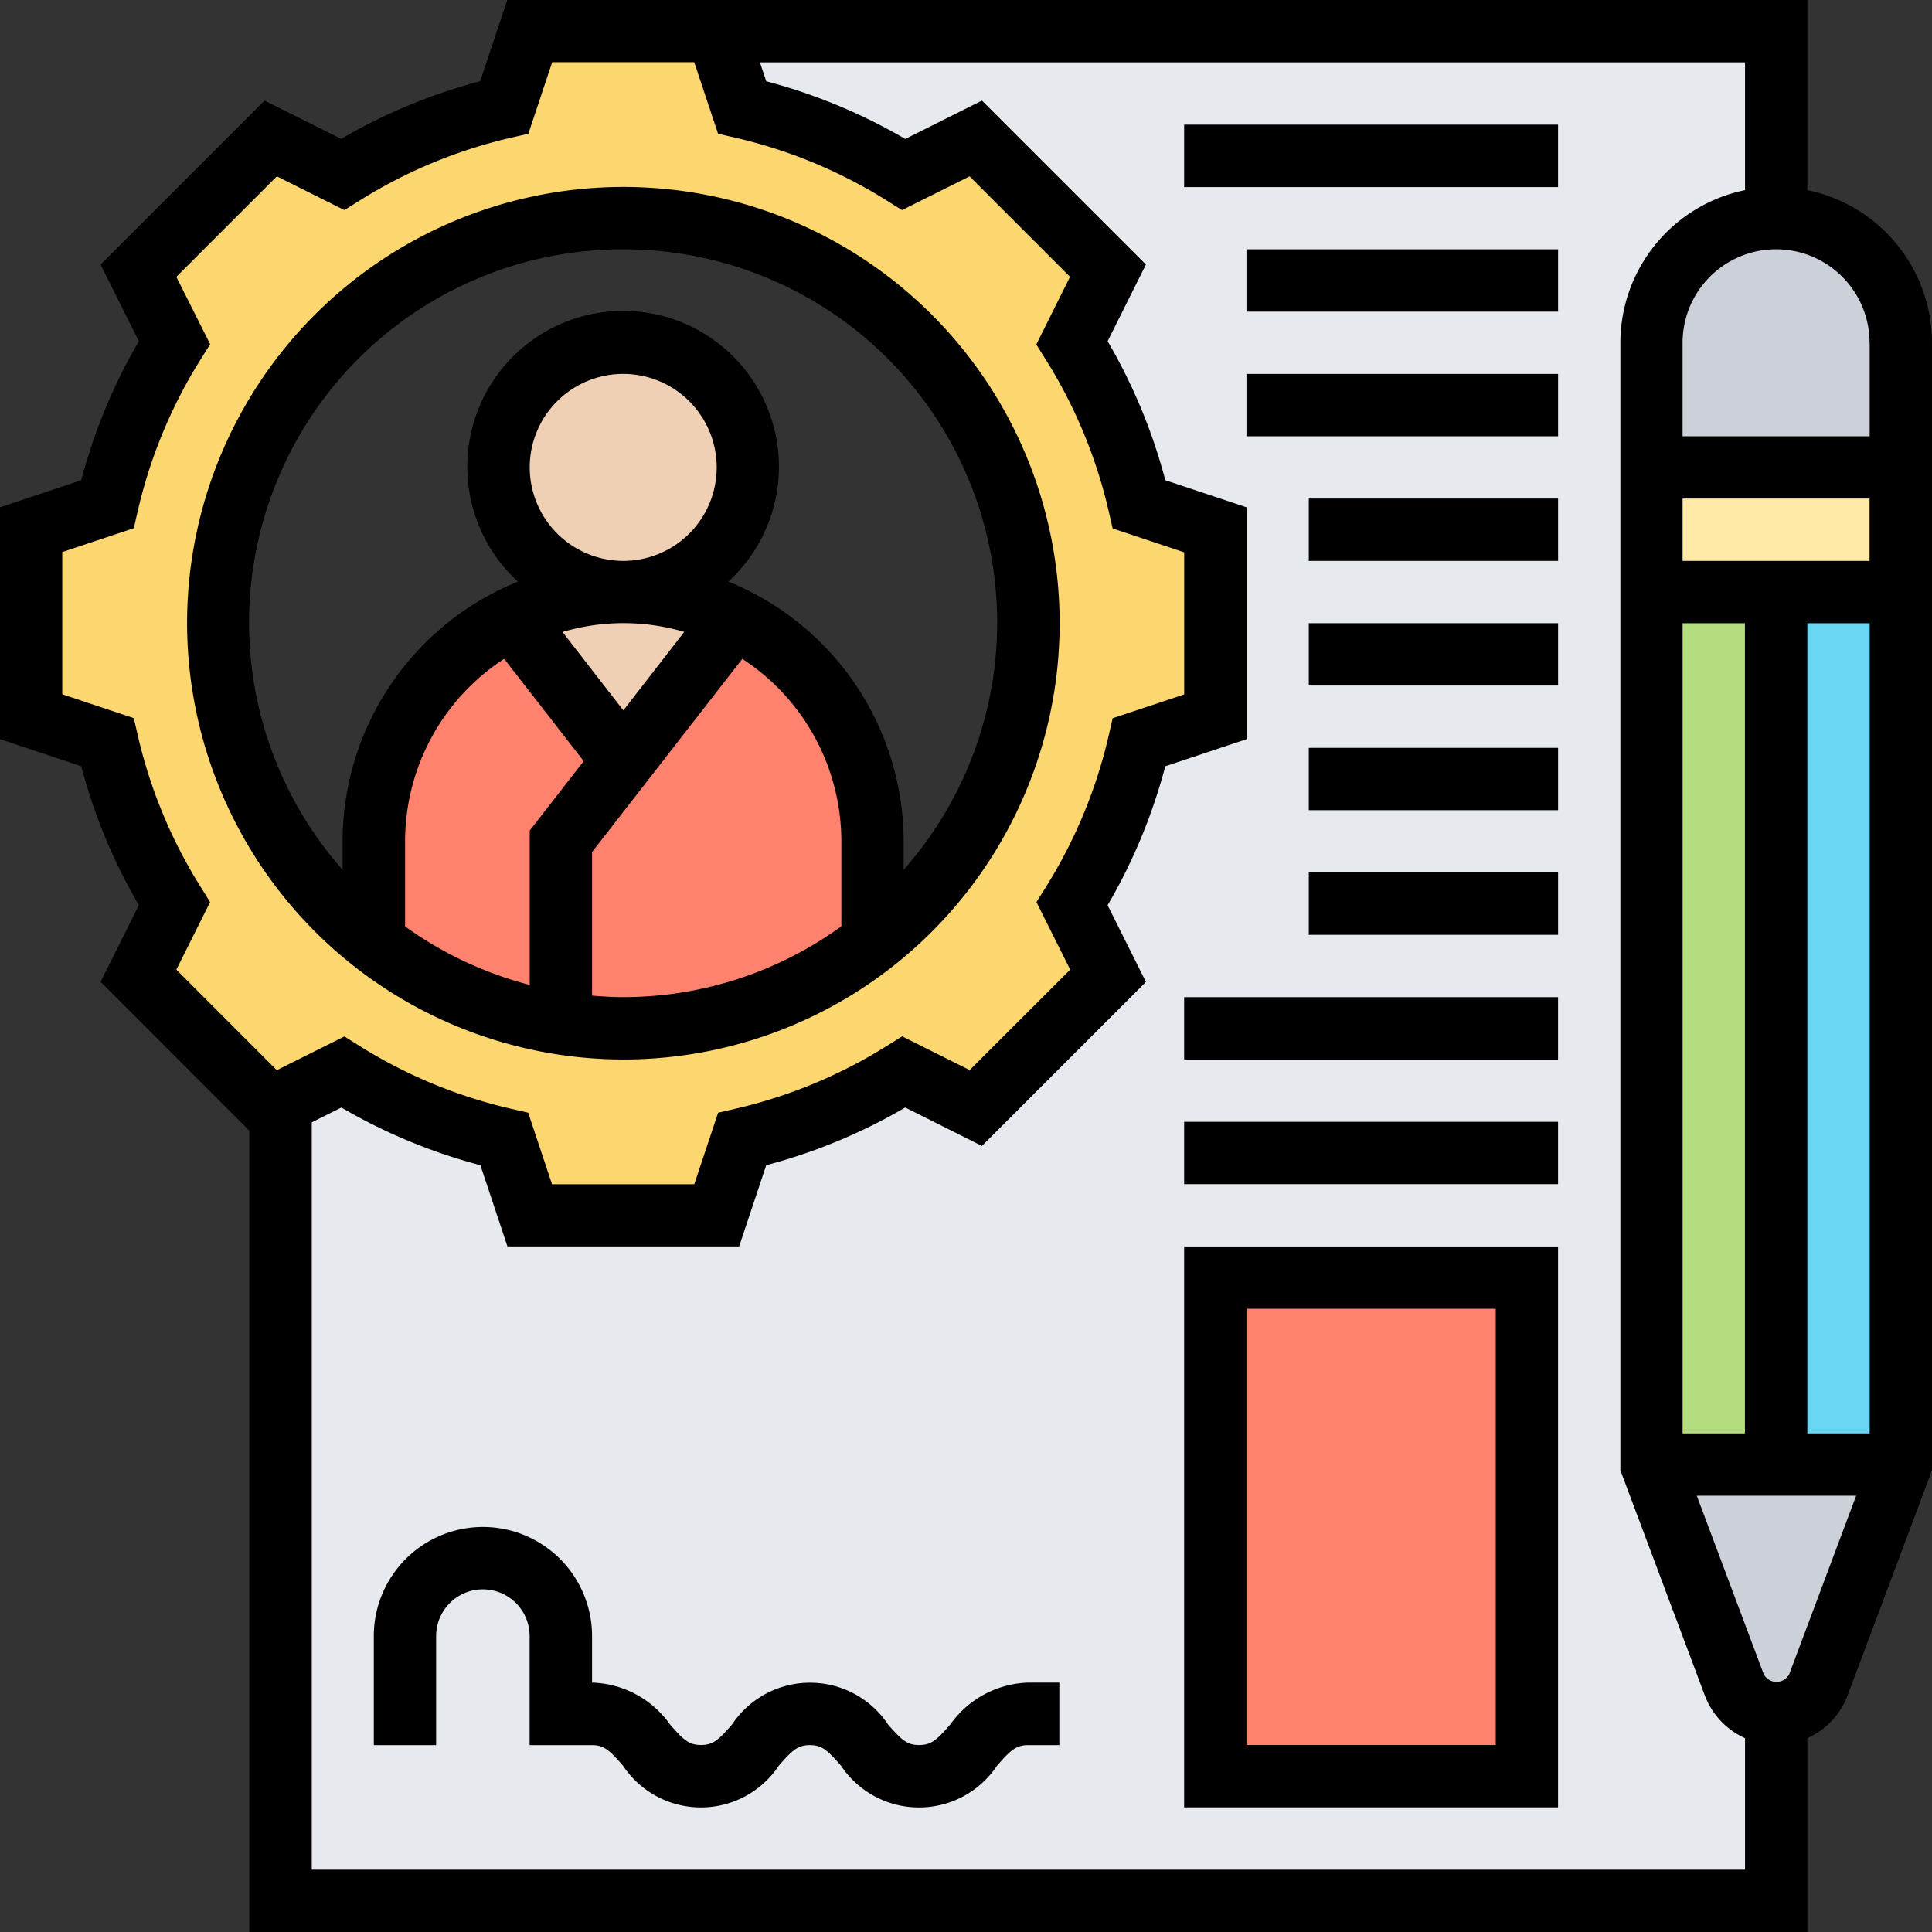 <svg xmlns="http://www.w3.org/2000/svg" xmlns:xlink="http://www.w3.org/1999/xlink" width="54" height="54" viewBox="0 0 54 54">
  <rect x="0" y="0" width="54" height="54" fill="#333333" stroke="none"/>
  <defs>
    <clipPath id="clip-path">
      <rect id="Rectángulo_36644" data-name="Rectángulo 36644" width="54" height="54" transform="translate(2099 -7141)" fill="#fff"/>
    </clipPath>
  </defs>
  <g id="Enmascarar_grupo_235" data-name="Enmascarar grupo 235" transform="translate(-2099 7141)" clip-path="url(#clip-path)">
    <g id="contacto" transform="translate(2098.129 -7141.871)">
      <g id="Grupo_112838" data-name="Grupo 112838">
        <g id="Grupo_112826" data-name="Grupo 112826">
          <path id="Trazado_158818" data-name="Trazado 158818" d="M20.9,1.742l.714,2.134a14.426,14.426,0,0,1,4.512,1.873l2.012-1.01,3.7,3.7-1.01,2.012A14.425,14.425,0,0,1,32.7,14.963l2.134.714V20.9l-2.134.714a14.425,14.425,0,0,1-1.873,4.512l1.01,2.012-3.7,3.7-2.012-1.01A14.425,14.425,0,0,1,21.617,32.7L20.9,34.839H15.677L14.963,32.7a14.426,14.426,0,0,1-4.512-1.873L8.71,31.7V54H50.516V1.742Z" fill="#e6e9ed"/>
        </g>
        <g id="Grupo_112827" data-name="Grupo 112827">
          <path id="Trazado_158819" data-name="Trazado 158819" d="M34.839,36.581h8.71V50.516h-8.71Z" fill="#ff826e"/>
        </g>
        <g id="Grupo_112828" data-name="Grupo 112828">
          <path id="Trazado_158820" data-name="Trazado 158820" d="M54,10.452v3.484H47.032V10.452a3.484,3.484,0,0,1,6.968,0Z" fill="#ccd1d9"/>
        </g>
        <g id="Grupo_112829" data-name="Grupo 112829">
          <path id="Trazado_158821" data-name="Trazado 158821" d="M51.692,47.955a1.254,1.254,0,0,1-2.352,0l-2.308-6.149H54Z" fill="#ccd1d9"/>
        </g>
        <g id="Grupo_112830" data-name="Grupo 112830">
          <path id="Trazado_158822" data-name="Trazado 158822" d="M54,13.935v3.484H47.032V13.935Z" fill="#ffeaa7"/>
        </g>
        <g id="Grupo_112831" data-name="Grupo 112831">
          <path id="Trazado_158823" data-name="Trazado 158823" d="M50.516,17.419H54V41.806H50.516Z" fill="#69d6f4"/>
        </g>
        <g id="Grupo_112832" data-name="Grupo 112832">
          <path id="Trazado_158824" data-name="Trazado 158824" d="M50.516,17.419V41.806H47.032V17.419Z" fill="#b4dd7f"/>
        </g>
        <g id="Grupo_112833" data-name="Grupo 112833">
          <path id="Trazado_158825" data-name="Trazado 158825" d="M25.258,27.209a11.283,11.283,0,1,0-8.71,2.273,11.469,11.469,0,0,0,1.742.131A11.234,11.234,0,0,0,25.258,27.209Zm9.581-8.048V20.9l-2.134.714a14.425,14.425,0,0,1-1.873,4.512l1.01,2.012-3.7,3.7-2.012-1.01A14.425,14.425,0,0,1,21.617,32.7L20.9,34.839H15.677L14.963,32.7a14.425,14.425,0,0,1-4.512-1.873L8.71,31.7l-.27.139-3.7-3.7,1.01-2.012a14.425,14.425,0,0,1-1.873-4.512L1.742,20.9V15.677l2.134-.714a14.426,14.426,0,0,1,1.873-4.512L4.738,8.44l3.7-3.7,2.012,1.01a14.426,14.426,0,0,1,4.512-1.873l.714-2.134H20.9l.714,2.134a14.425,14.425,0,0,1,4.512,1.873l2.012-1.01,3.7,3.7-1.01,2.012A14.425,14.425,0,0,1,32.7,14.963l2.134.714Z" fill="#fcd770"/>
        </g>
        <g id="Grupo_112834" data-name="Grupo 112834">
          <path id="Trazado_158826" data-name="Trazado 158826" d="M25.258,24.387v2.822a11.234,11.234,0,0,1-6.968,2.4,11.469,11.469,0,0,1-1.742-.131v-5.1l1.742-2.238,3.109-4a6.954,6.954,0,0,1,3.858,6.236Z" fill="#ff826e"/>
        </g>
        <g id="Grupo_112835" data-name="Grupo 112835">
          <path id="Trazado_158827" data-name="Trazado 158827" d="M15.181,18.151l3.109,4-1.742,2.238v5.1a11.287,11.287,0,0,1-5.226-2.273V24.387a6.98,6.98,0,0,1,2.038-4.93,7.167,7.167,0,0,1,1.82-1.306Z" fill="#ff826e"/>
        </g>
        <g id="Grupo_112836" data-name="Grupo 112836">
          <path id="Trazado_158828" data-name="Trazado 158828" d="M21.4,18.151l-3.109,4-3.109-4a6.973,6.973,0,0,1,6.219,0Z" fill="#f0d0b4"/>
        </g>
        <g id="Grupo_112837" data-name="Grupo 112837">
          <circle id="Elipse_4954" data-name="Elipse 4954" cx="3.484" cy="3.484" r="3.484" transform="translate(14.806 10.452)" fill="#f0d0b4"/>
        </g>
      </g>
      <g id="Grupo_112839" data-name="Grupo 112839">
        <path id="Trazado_158829" data-name="Trazado 158829" d="M18.29,30.484A12.194,12.194,0,1,0,6.1,18.29,12.207,12.207,0,0,0,18.29,30.484ZM15.677,13.935a2.613,2.613,0,1,1,2.613,2.613A2.616,2.616,0,0,1,15.677,13.935Zm4.317,4.6-1.7,2.191-1.7-2.191a6,6,0,0,1,3.409,0Zm-5.033.748,2.225,2.862-1.509,1.941V28.4a10.411,10.411,0,0,1-3.484-1.636V24.387A6.092,6.092,0,0,1,14.961,19.286ZM17.419,28.7V24.686l4.2-5.4a6.092,6.092,0,0,1,2.768,5.1v2.375a10.383,10.383,0,0,1-6.1,1.98C18,28.742,17.708,28.722,17.419,28.7ZM18.29,7.839a10.435,10.435,0,0,1,7.839,17.342v-.793a7.848,7.848,0,0,0-4.9-7.261,4.355,4.355,0,1,0-5.883,0,7.848,7.848,0,0,0-4.9,7.261v.793A10.435,10.435,0,0,1,18.29,7.839Z"/>
        <path id="Trazado_158830" data-name="Trazado 158830" d="M51.387,6.185V.871H15.049l-.757,2.27a15.548,15.548,0,0,0-3.885,1.612L8.265,3.682,3.682,8.265l1.071,2.143a15.549,15.549,0,0,0-1.612,3.885l-2.27.757V21.53l2.27.757a15.549,15.549,0,0,0,1.612,3.885L3.682,28.315l4.157,4.158v22.4H51.387V49.453a2.129,2.129,0,0,0,1.122-1.188l2.362-6.3V10.452a4.363,4.363,0,0,0-3.484-4.267Zm1.742,4.267v2.613H47.9V10.452a2.613,2.613,0,0,1,5.226,0ZM51.387,40.935V18.29h1.742V40.935ZM47.9,18.29h1.742V40.935H47.9Zm0-1.742V14.806h5.226v1.742ZM6.485,25.67a13.8,13.8,0,0,1-1.765-4.251l-.109-.476-2-.667V16.3l2-.666.109-.476a13.823,13.823,0,0,1,1.765-4.251l.26-.415L5.8,8.609,8.609,5.8l1.888.943.415-.26a13.8,13.8,0,0,1,4.251-1.765l.476-.109.666-2h3.97l.666,2,.476.109a13.823,13.823,0,0,1,4.251,1.765l.415.26L27.972,5.8l2.807,2.807L29.836,10.5l.26.415a13.8,13.8,0,0,1,1.765,4.251l.109.476,2,.667v3.971l-2,.666-.109.476A13.823,13.823,0,0,1,30.1,25.67l-.26.415.943,1.888L27.973,30.78l-1.888-.943-.415.26a13.8,13.8,0,0,1-4.251,1.765l-.476.109-.667,2H16.3l-.666-2-.476-.109A13.823,13.823,0,0,1,10.911,30.1l-.415-.26-1.888.943L5.8,27.973l.943-1.888Zm3.1,27.459V32.241l.828-.414a15.549,15.549,0,0,0,3.885,1.612l.756,2.27H21.53l.757-2.27a15.519,15.519,0,0,0,3.885-1.613L28.316,32.9,32.9,28.316l-1.071-2.143a15.548,15.548,0,0,0,1.612-3.885l2.271-.757V15.05l-2.27-.757a15.549,15.549,0,0,0-1.612-3.885L32.9,8.265,28.317,3.682,26.173,4.755a15.551,15.551,0,0,0-3.885-1.613l-.177-.529H49.645V6.185a4.363,4.363,0,0,0-3.484,4.267V41.964l2.362,6.3a2.134,2.134,0,0,0,1.122,1.189v3.676Zm41.3-5.476a.4.4,0,0,1-.722,0l-1.866-4.976h4.454Z"/>
        <path id="Trazado_158831" data-name="Trazado 158831" d="M27.432,49.071c-.38.434-.53.574-.87.574s-.49-.14-.87-.574a2.618,2.618,0,0,0-4.36,0c-.378.433-.53.573-.867.573s-.489-.14-.867-.573A2.766,2.766,0,0,0,17.419,47.9V46.6a3.048,3.048,0,1,0-6.1,0v3.048h1.742V46.6a1.306,1.306,0,1,1,2.613,0v3.048h1.742c.337,0,.489.14.867.573a2.615,2.615,0,0,0,4.357,0c.379-.433.53-.573.867-.573s.49.14.87.574a2.62,2.62,0,0,0,4.362,0c.38-.434.53-.574.87-.574h.871V47.9h-.871A2.771,2.771,0,0,0,27.432,49.071Z"/>
        <path id="Trazado_158832" data-name="Trazado 158832" d="M33.968,4.355H44.419V6.1H33.968Z"/>
        <path id="Trazado_158833" data-name="Trazado 158833" d="M35.71,7.839h8.71V9.581H35.71Z"/>
        <path id="Trazado_158834" data-name="Trazado 158834" d="M35.71,11.323h8.71v1.742H35.71Z"/>
        <path id="Trazado_158835" data-name="Trazado 158835" d="M37.452,14.806h6.968v1.742H37.452Z"/>
        <path id="Trazado_158836" data-name="Trazado 158836" d="M37.452,18.29h6.968v1.742H37.452Z"/>
        <path id="Trazado_158837" data-name="Trazado 158837" d="M37.452,21.774h6.968v1.742H37.452Z"/>
        <path id="Trazado_158838" data-name="Trazado 158838" d="M37.452,25.258h6.968V27H37.452Z"/>
        <path id="Trazado_158839" data-name="Trazado 158839" d="M33.968,28.742H44.419v1.742H33.968Z"/>
        <path id="Trazado_158840" data-name="Trazado 158840" d="M33.968,32.226H44.419v1.742H33.968Z"/>
        <path id="Trazado_158841" data-name="Trazado 158841" d="M33.968,51.387H44.419V35.71H33.968ZM35.71,37.452h6.968V49.645H35.71Z"/>
      </g>
    </g>
  </g>
</svg>
